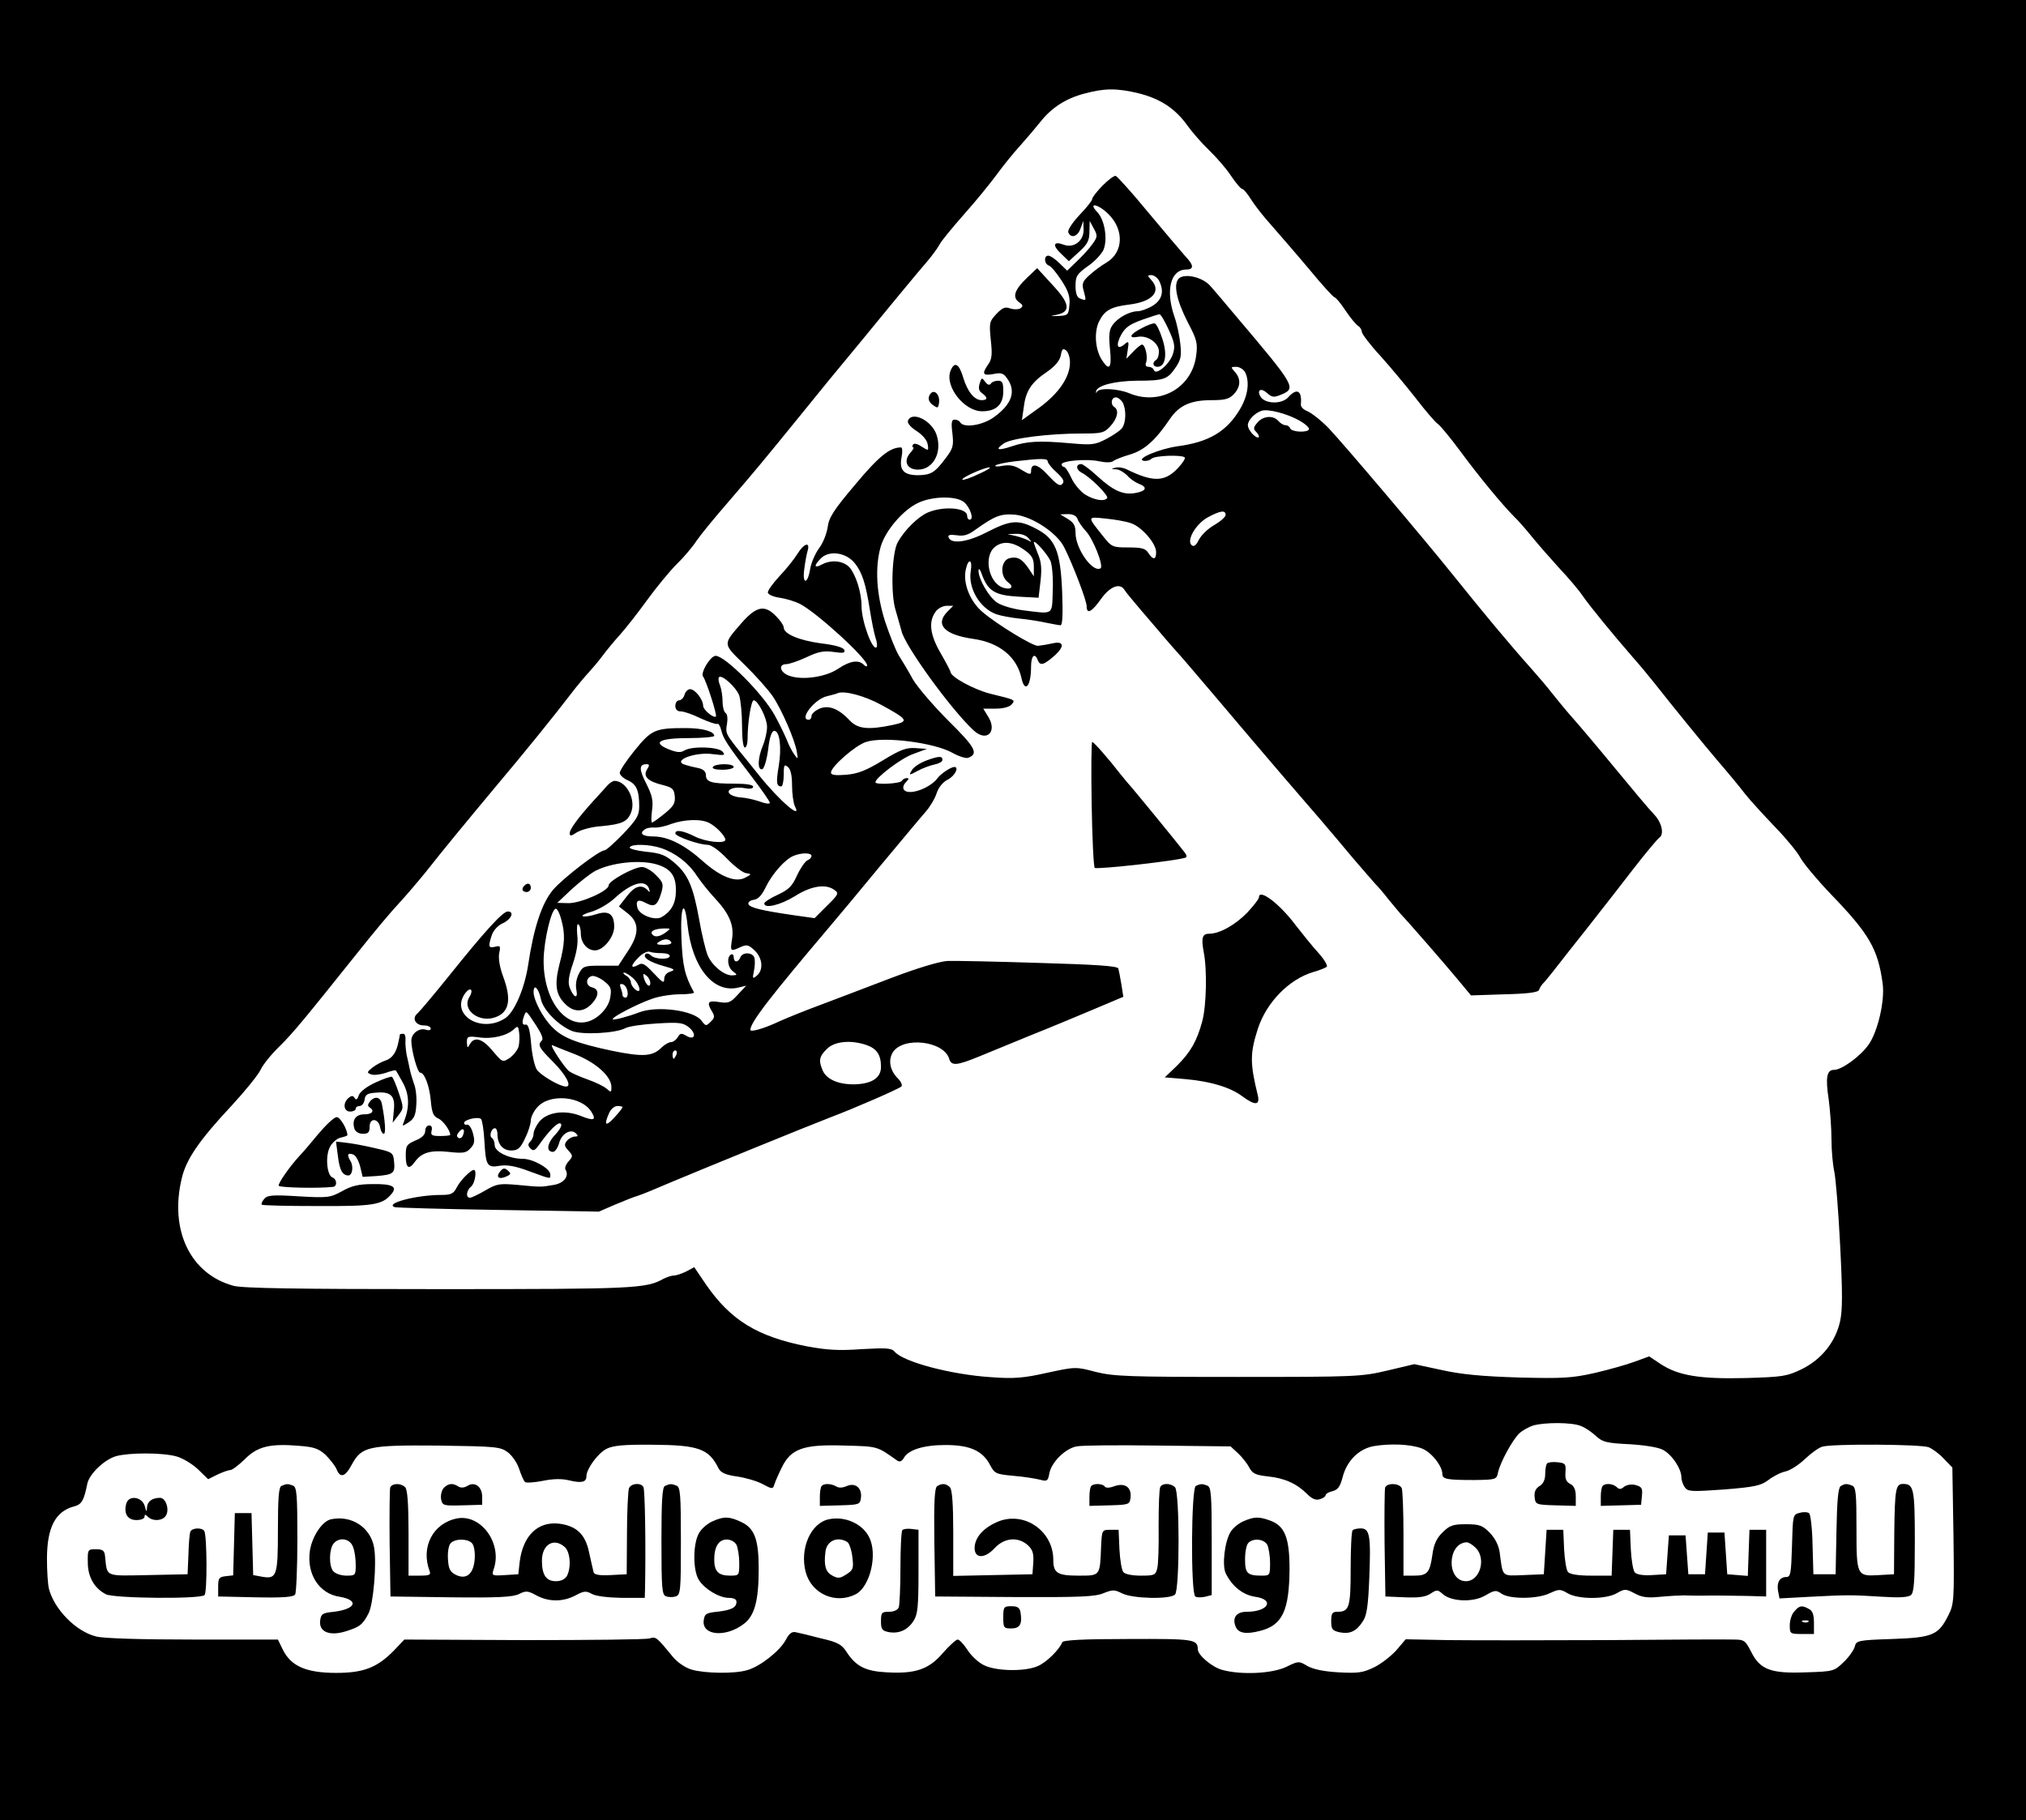 <?xml version="1.0" standalone="no"?>
<!DOCTYPE svg PUBLIC "-//W3C//DTD SVG 20010904//EN"
 "http://www.w3.org/TR/2001/REC-SVG-20010904/DTD/svg10.dtd">
<svg version="1.0" xmlns="http://www.w3.org/2000/svg"
 width="729pt" height="655pt" viewBox="0 0 729 655"
 preserveAspectRatio="xMidYMid meet">

<g transform="translate(0,655) scale(0.1,-0.1)"
fill="#000000" stroke="none">
<path d="M0 3275 l0 -3275 3645 0 3645 0 0 3275 0 3275 -3645 0 -3645 0 0
-3275z m4098 2939 c78 -20 130 -54 174 -115 17 -24 52 -64 78 -89 26 -25 62
-66 79 -92 18 -27 36 -48 41 -48 4 0 19 -17 31 -37 13 -21 46 -63 74 -94 27
-31 88 -101 135 -157 46 -56 88 -102 92 -102 4 0 22 -21 39 -47 18 -27 39 -52
46 -56 7 -4 13 -14 13 -21 0 -7 30 -47 68 -88 37 -41 94 -110 127 -152 33 -43
68 -84 78 -91 10 -7 46 -51 81 -98 66 -90 152 -194 195 -237 15 -14 44 -48 66
-75 22 -27 65 -76 96 -110 31 -33 70 -78 85 -101 30 -42 101 -129 179 -219 24
-27 59 -69 77 -92 71 -90 176 -219 233 -286 33 -38 76 -90 95 -115 19 -24 68
-77 107 -118 40 -41 81 -91 92 -112 11 -20 61 -80 111 -132 136 -141 167 -195
184 -318 9 -61 -17 -175 -51 -222 -30 -42 -96 -90 -124 -90 -26 0 -31 -28 -19
-106 5 -38 10 -103 10 -144 0 -41 5 -93 10 -115 5 -22 15 -141 21 -263 9 -173
9 -236 0 -277 -17 -75 -67 -137 -138 -172 -54 -26 -68 -28 -202 -32 -166 -4
-242 9 -305 50 l-42 28 -52 -19 c-29 -11 -94 -29 -145 -41 -81 -18 -113 -20
-272 -16 -131 4 -207 11 -278 27 l-98 21 -97 -23 c-93 -22 -113 -23 -537 -23
-396 0 -447 2 -512 18 -72 19 -73 19 -175 -3 -84 -19 -120 -22 -200 -16 -145
9 -318 55 -349 92 -11 13 -30 14 -119 9 -82 -6 -126 -3 -196 10 -179 35 -275
94 -364 223 l-42 62 -28 -15 c-16 -8 -36 -15 -45 -15 -9 0 -26 -6 -38 -12 -63
-35 -103 -37 -807 -37 -514 0 -707 3 -740 12 -155 42 -231 200 -186 387 16 69
64 138 180 262 48 52 95 110 104 129 9 19 39 56 67 83 49 48 90 98 289 347 54
68 118 144 142 169 23 25 66 75 96 112 63 80 142 176 258 315 98 116 207 251
265 327 22 29 51 63 64 77 12 13 35 40 49 59 14 19 42 53 62 75 20 22 64 78
98 125 34 47 82 105 107 130 25 24 57 62 72 85 15 22 66 84 113 138 94 109
126 148 249 299 101 125 125 154 236 288 47 58 112 136 143 174 31 38 71 85
88 105 17 20 37 47 44 60 6 13 47 62 89 110 42 47 94 111 116 141 22 30 60 78
85 105 25 28 58 67 74 87 39 50 92 84 157 101 74 20 118 20 197 1z m1589
-4795 c15 -5 40 -22 55 -36 24 -22 37 -26 120 -30 52 -3 105 -11 121 -20 32
-16 67 -68 67 -99 0 -11 6 -28 13 -37 11 -15 25 -15 140 -7 112 9 133 14 160
34 18 14 46 28 62 31 17 4 48 24 70 45 22 21 50 41 62 44 34 11 355 9 383 -2
14 -6 39 -24 55 -42 l30 -31 4 -244 c3 -233 2 -247 -18 -287 -36 -72 -56 -81
-203 -86 -123 -4 -129 -6 -134 -27 -3 -12 -21 -38 -40 -56 -34 -33 -37 -34
-136 -37 -127 -5 -165 10 -197 74 -21 41 -25 44 -64 44 -23 1 -229 0 -457 -2
-228 -1 -484 -1 -569 0 l-153 3 -34 -40 c-19 -21 -55 -49 -80 -61 -39 -19 -57
-22 -127 -18 -54 3 -92 11 -113 23 -30 18 -32 18 -75 -3 -51 -25 -164 -30
-232 -11 -36 10 -87 53 -87 74 -1 36 -13 38 -251 37 -162 0 -235 -4 -237 -12
-9 -25 -58 -74 -89 -86 -46 -20 -150 -18 -193 4 -19 9 -46 34 -59 55 -13 20
-29 37 -35 37 -6 0 -30 -22 -53 -48 -50 -59 -99 -76 -202 -70 -77 4 -111 21
-146 75 -16 25 -32 34 -90 47 -38 10 -79 20 -90 22 -15 4 -25 -3 -38 -28 -22
-40 -92 -95 -138 -108 -46 -14 -154 -12 -201 2 -23 7 -51 26 -68 47 -58 71
-60 72 -83 65 -12 -4 -216 -6 -452 -6 l-430 2 -38 -40 c-60 -61 -109 -80 -207
-80 -106 0 -161 23 -191 81 l-19 39 -306 0 c-187 0 -322 4 -348 11 -73 18
-151 98 -170 172 -4 16 -7 64 -7 107 0 113 30 171 97 189 28 7 36 21 48 81 7
36 62 88 104 100 48 13 167 13 217 -1 22 -6 57 -27 77 -46 l37 -36 34 17 c19
9 40 16 46 16 7 0 30 18 52 39 45 46 91 57 196 48 53 -4 70 -10 95 -33 16 -16
34 -39 39 -51 13 -33 31 -28 54 15 36 67 59 72 312 70 207 -3 223 -4 250 -24
15 -11 34 -38 41 -60 7 -21 16 -42 21 -47 4 -4 33 -2 64 4 38 8 69 8 94 2 45
-11 63 -7 63 14 0 27 41 83 72 99 23 12 61 16 164 15 167 -1 204 -14 239 -84
8 -16 24 -24 65 -30 30 -4 72 -16 93 -27 35 -19 38 -19 43 -3 3 10 15 38 27
62 33 68 78 84 226 79 120 -3 116 -2 188 -53 10 -7 17 -5 25 8 16 30 72 47
150 47 87 0 133 -20 160 -71 17 -32 21 -34 86 -40 37 -3 79 -10 95 -14 25 -7
28 -4 33 24 8 40 58 89 98 96 17 4 149 5 293 3 l261 -3 27 -25 c15 -14 33 -37
40 -51 12 -22 23 -27 67 -32 60 -6 104 -26 141 -63 18 -18 32 -24 46 -19 12 3
21 10 21 15 0 4 11 11 25 14 19 5 27 16 36 50 15 59 58 102 112 112 60 10 132
7 172 -8 34 -12 75 -63 75 -93 0 -18 18 -21 115 -21 77 1 80 2 85 26 7 36 54
122 78 143 11 10 33 22 48 27 41 12 138 12 171 -1z"/>
<path d="M3967 5882 c-20 -21 -37 -42 -37 -48 0 -6 -21 -32 -46 -58 -26 -28
-43 -54 -40 -62 9 -23 34 -16 44 14 l10 27 1 -31 c1 -41 -36 -69 -73 -54 -36
13 -40 -3 -8 -33 l28 -27 37 34 c30 27 37 41 37 72 l1 39 15 -28 c14 -25 13
-30 -5 -55 -10 -15 -35 -42 -55 -61 l-36 -35 -28 27 c-15 15 -33 27 -40 27
-17 0 -15 -30 3 -36 8 -3 28 -28 45 -54 24 -37 31 -58 28 -87 -3 -36 -5 -38
-38 -40 -34 -1 -34 -1 -5 5 49 11 44 41 -19 108 l-54 59 -36 -34 c-46 -44 -54
-70 -30 -88 16 -11 16 -15 5 -23 -8 -4 -24 -4 -36 0 -18 7 -28 3 -50 -20 -25
-27 -26 -31 -20 -93 6 -52 4 -70 -9 -88 -24 -34 -20 -42 18 -35 29 6 37 3 50
-16 33 -46 17 -92 -46 -138 -42 -31 -110 -41 -123 -20 -3 6 -12 10 -20 10 -11
0 -13 -11 -8 -50 5 -44 2 -54 -23 -87 -40 -54 -54 -62 -100 -63 -52 0 -69 18
-60 65 4 19 3 35 -2 35 -40 0 -79 -31 -165 -134 -78 -92 -95 -119 -99 -154 -4
-24 -17 -57 -31 -75 -13 -18 -28 -51 -32 -75 -9 -56 -29 -56 -21 1 3 23 8 52
12 65 10 34 -13 27 -36 -10 -11 -18 -40 -55 -65 -81 -25 -27 -44 -54 -42 -60
2 -7 21 -15 43 -18 21 -3 55 -13 74 -23 62 -33 240 -196 240 -220 0 -6 -5 -5
-12 2 -19 19 -50 14 -93 -15 -45 -30 -131 -42 -177 -24 -32 12 -38 41 -9 41
10 0 43 11 73 25 42 20 62 24 97 19 35 -5 43 -4 39 7 -3 9 -33 18 -85 24 -79
11 -133 34 -133 57 0 7 -12 25 -27 40 -41 43 -71 37 -124 -23 -69 -80 -70 -73
11 -152 40 -39 84 -89 100 -112 32 -47 80 -157 87 -200 5 -28 4 -29 -9 -10 -8
11 -21 36 -28 55 -8 19 -27 58 -43 87 -42 76 -178 213 -212 213 -19 0 -56 -62
-45 -75 11 -14 51 -138 46 -143 -8 -8 -46 24 -46 38 0 23 -29 60 -47 60 -8 0
-17 -9 -20 -20 -3 -11 -12 -20 -19 -20 -8 0 -14 -9 -14 -20 0 -13 7 -20 20
-20 11 0 43 -11 71 -25 29 -13 55 -22 60 -20 4 3 10 -7 14 -22 7 -31 23 -55
113 -172 34 -45 62 -85 62 -90 0 -5 -17 -3 -37 5 -21 7 -49 13 -63 14 -14 0
-32 5 -40 10 -24 16 8 31 48 24 20 -4 32 -2 32 5 0 7 -25 11 -69 11 -82 0
-101 6 -101 31 0 12 -9 21 -27 25 -16 3 -36 8 -45 11 -55 14 32 49 99 39 40
-5 44 -4 33 9 -15 18 -111 21 -138 4 -13 -8 -27 -7 -57 5 -60 25 -32 40 75 40
50 0 90 4 90 8 0 16 -42 28 -103 28 -110 0 -123 -6 -183 -80 -30 -37 -54 -73
-54 -81 0 -8 13 -20 29 -27 31 -14 41 -36 41 -94 0 -32 -8 -46 -57 -98 -32
-33 -62 -60 -68 -60 -19 0 -149 -100 -185 -142 -41 -49 -70 -138 -90 -273 -13
-83 -49 -167 -82 -189 -87 -57 -200 13 -144 90 19 25 31 12 15 -14 -29 -46 36
-95 95 -72 49 18 57 65 26 147 -12 33 -17 63 -14 82 6 27 4 29 -15 24 -24 -6
-25 1 -11 43 6 17 23 35 40 42 30 14 42 42 17 42 -18 0 -84 -73 -206 -225 -57
-71 -111 -135 -119 -142 -21 -17 -7 -43 23 -43 14 0 25 -5 25 -11 0 -6 -7 -8
-16 -5 -24 9 -54 -12 -54 -39 0 -34 22 -115 32 -115 15 0 33 -46 38 -100 4
-44 9 -57 27 -65 17 -7 43 -43 43 -59 0 -2 -16 -4 -36 -4 -30 0 -35 3 -31 19
3 12 0 19 -9 19 -8 0 -14 -9 -14 -20 0 -13 -12 -25 -35 -34 -32 -14 -35 -19
-35 -55 0 -44 11 -52 32 -23 24 34 56 44 121 37 54 -6 65 -4 80 13 15 16 16
26 9 53 -5 19 -14 33 -21 32 -6 -2 -11 1 -11 6 0 12 51 24 61 14 4 -4 10 -40
12 -79 5 -90 10 -97 56 -89 26 4 56 -1 106 -20 82 -30 75 -28 75 -11 0 21 -62
56 -99 56 -48 0 -101 25 -101 49 0 11 -4 22 -10 26 -11 7 -2 35 11 35 5 0 9
-9 9 -21 0 -36 19 -59 49 -59 24 0 33 7 50 43 12 24 21 53 21 65 0 11 10 33
23 47 43 51 160 41 195 -16 19 -30 9 -34 -40 -14 -57 22 -120 13 -148 -22 -11
-14 -20 -33 -20 -42 0 -10 -5 -22 -12 -29 -9 -9 -9 -15 1 -25 10 -10 16 -7 29
11 39 55 69 85 79 79 7 -4 0 -19 -18 -39 -31 -32 -35 -63 -9 -63 7 0 17 14 22
32 9 34 42 53 61 34 8 -8 7 -11 -5 -11 -8 0 -21 -7 -28 -15 -10 -13 -10 -19 5
-35 17 -19 17 -21 1 -39 -10 -11 -15 -25 -11 -30 14 -24 -6 -49 -43 -55 -47
-8 -44 -8 -129 0 -66 6 -76 4 -117 -20 -24 -14 -49 -26 -55 -26 -16 0 -13 26
4 40 14 11 22 60 10 60 -11 0 -48 -37 -61 -62 -12 -24 -21 -28 -57 -28 -89 0
-206 -31 -166 -44 8 -2 176 -7 374 -10 l360 -6 60 26 c33 14 69 28 80 31 11 3
67 26 125 51 105 44 484 199 570 232 85 32 245 102 253 110 5 4 0 17 -12 29
-29 29 -36 66 -18 95 38 57 182 40 202 -23 8 -28 27 -26 110 8 39 16 122 50
185 76 63 25 164 67 223 92 l109 46 -7 45 c-4 24 -9 50 -11 57 -4 9 -81 14
-287 20 -155 5 -302 8 -327 7 -27 -1 -108 -25 -205 -62 -88 -34 -203 -77 -255
-97 -52 -19 -118 -46 -145 -58 -57 -27 -105 -40 -105 -31 0 27 74 122 285 371
24 28 104 124 179 215 76 91 150 180 166 198 16 18 34 48 40 67 7 22 23 41 41
50 25 13 41 45 23 45 -13 0 -50 -25 -62 -42 -18 -24 -65 -48 -97 -48 -27 0
-33 18 -13 38 9 9 9 12 1 12 -7 0 -15 -4 -18 -10 -6 -10 -95 -15 -95 -5 0 16
92 86 134 101 l51 19 -41 3 c-33 2 -53 -5 -117 -44 -61 -37 -89 -48 -132 -52
-40 -3 -55 -1 -55 8 0 21 88 98 126 110 63 21 245 -2 311 -39 23 -13 49 -21
57 -18 38 15 26 37 -72 134 -54 54 -111 121 -127 148 -15 28 -38 66 -50 85
-12 19 -34 75 -50 123 -32 100 -37 196 -16 270 17 58 81 133 136 158 52 24
136 25 164 2 22 -19 37 -63 20 -63 -5 0 -9 6 -9 14 0 29 -84 36 -141 12 -35
-15 -83 -62 -108 -106 -22 -37 -27 -189 -8 -247 8 -27 17 -60 21 -74 12 -53
178 -282 259 -357 48 -45 88 -4 51 52 l-16 26 45 0 c27 0 49 6 57 15 14 17 16
16 -78 39 -58 15 -141 60 -142 78 0 4 -16 34 -35 67 -38 65 -45 113 -19 149 8
12 26 22 40 22 l24 0 -20 -20 c-47 -47 -13 -84 92 -99 93 -13 156 -64 173
-139 12 -58 35 -33 35 39 0 39 13 52 24 24 8 -21 20 -19 55 11 42 35 42 59 -1
49 -18 -4 -42 -8 -53 -9 -18 -2 -149 78 -200 122 -46 39 -72 107 -59 156 9 39
24 32 17 -9 -10 -61 32 -133 91 -155 17 -6 55 -13 85 -16 31 -3 74 -10 96 -15
22 -4 45 -9 51 -9 7 0 9 38 6 118 -6 149 -24 194 -95 230 -63 33 -90 31 -176
-13 -71 -37 -130 -44 -138 -18 -3 8 6 10 29 7 25 -4 41 0 68 20 70 50 91 58
142 54 61 -6 151 -65 177 -117 31 -61 81 -192 81 -212 0 -31 18 -22 52 26 33
46 69 59 85 31 4 -7 31 -39 58 -71 28 -32 67 -79 88 -103 21 -25 44 -50 50
-57 7 -7 68 -79 137 -160 69 -82 174 -205 233 -274 122 -141 166 -192 257
-301 35 -41 71 -82 79 -91 9 -9 30 -33 46 -54 17 -20 37 -45 45 -54 27 -28
154 -174 204 -234 l49 -59 120 4 c86 2 122 7 125 16 2 7 9 18 16 25 7 6 50 61
96 120 47 59 99 125 115 146 17 21 67 86 112 144 45 58 87 108 93 112 19 12
10 54 -17 83 -16 16 -77 89 -138 163 -60 73 -130 156 -155 184 -25 28 -58 69
-75 90 -16 21 -50 61 -75 89 -77 86 -171 199 -285 341 -105 131 -396 474 -444
524 -27 28 -62 55 -76 61 -16 6 -26 17 -24 27 4 48 -15 58 -46 23 -23 -25 -82
-24 -99 2 -15 25 1 34 24 13 17 -15 24 -16 50 -5 55 23 52 29 -164 284 -37 44
-78 93 -91 107 -27 31 -89 46 -112 28 -22 -19 -11 -77 31 -159 33 -63 36 -75
30 -120 -15 -116 -131 -181 -241 -135 -41 17 -109 20 -116 5 -3 -6 -4 -5 -3 2
4 21 66 37 146 38 98 0 111 5 139 46 20 29 23 42 18 87 -3 28 -12 72 -21 97
-33 95 -14 170 42 170 29 0 28 16 -3 48 -13 15 -73 85 -132 156 -59 72 -113
131 -118 133 -6 2 -27 -14 -48 -35z m22 -103 c57 -57 53 -138 -8 -174 -19 -11
-47 -32 -62 -46 -25 -23 -27 -31 -19 -58 9 -34 9 -34 -14 -25 -11 4 -16 19
-16 45 0 35 5 43 44 71 25 17 50 44 57 60 15 38 4 107 -23 135 -35 37 4 29 41
-8z m181 -238 c20 -38 12 -70 -22 -91 -18 -11 -43 -20 -54 -20 -30 0 -73 -24
-91 -50 -12 -17 -14 -36 -9 -86 7 -68 -2 -81 -28 -41 -25 37 -30 100 -12 139
20 41 43 54 109 62 83 10 117 47 80 88 -15 16 -15 18 0 18 9 0 21 -9 27 -19z
m35 -177 c22 -48 24 -61 15 -89 -12 -36 -61 -77 -68 -57 -2 7 -11 12 -19 12
-10 0 -13 6 -9 16 7 19 -3 64 -15 64 -4 0 -19 -12 -32 -26 l-24 -25 5 33 c5
30 3 32 -12 19 -26 -22 -32 -4 -12 34 15 27 31 38 75 54 31 11 59 20 63 20 4
1 19 -24 33 -55z m-355 -118 c0 -53 -40 -111 -109 -162 l-64 -46 7 48 c7 58
28 89 85 127 28 20 44 39 48 58 4 23 8 27 19 18 8 -6 14 -26 14 -43z m630 -35
c17 -34 11 -84 -18 -133 -48 -81 -112 -119 -225 -134 -64 -9 -151 -45 -123
-52 10 -2 23 1 29 7 12 12 109 15 120 5 3 -4 -8 -21 -26 -40 -47 -49 -89 -49
-183 -3 -12 6 -30 9 -40 6 -17 -4 -17 -5 2 -6 11 0 29 -11 40 -22 10 -12 29
-25 42 -30 32 -12 27 -26 -12 -33 -44 -8 -79 7 -138 61 -26 24 -52 43 -57 43
-21 0 -20 -20 1 -31 32 -16 97 -82 92 -91 -9 -14 -46 -8 -79 12 -17 11 -40 38
-50 60 -10 22 -22 40 -27 40 -4 0 -8 4 -8 9 0 13 92 21 135 11 24 -5 44 -5 51
1 6 5 34 16 62 24 51 16 90 51 142 128 33 48 74 67 149 67 49 0 64 4 81 22 24
26 26 55 3 80 -15 17 -15 18 5 18 12 0 26 -9 32 -19z m-440 -110 c13 -26 12
-72 -3 -92 -7 -9 -32 -26 -57 -39 -40 -21 -52 -22 -130 -15 -112 10 -156 7
-209 -11 -51 -17 -63 -13 -28 11 28 18 160 35 280 35 71 0 80 2 102 26 26 28
32 58 15 69 -15 9 -12 35 5 35 8 0 19 -9 25 -19z m635 -64 c21 -12 37 -26 35
-32 -6 -13 -63 -10 -68 4 -2 6 -9 11 -17 11 -7 0 -18 7 -25 15 -18 21 -54 19
-75 -5 -14 -16 -16 -23 -7 -32 20 -20 13 -32 -8 -13 -11 10 -20 26 -20 35 0
18 25 44 50 52 23 7 90 -10 135 -35z m-905 -148 c0 -5 14 -23 32 -39 25 -23
29 -33 20 -42 -9 -9 -20 -1 -51 32 -37 41 -61 46 -61 14 0 -13 -6 -12 -34 5
-25 16 -42 19 -67 15 -19 -4 -31 -3 -27 1 4 4 36 11 70 15 96 11 118 11 118
-1z m-249 -45 c-29 -14 -56 -23 -58 -20 -6 6 78 44 97 44 8 0 -9 -11 -39 -24z
m889 -147 c0 -7 -18 -23 -40 -36 -22 -12 -47 -36 -56 -53 -11 -22 -19 -27 -27
-19 -18 18 17 77 60 100 45 24 63 26 63 8z m-533 -14 c3 -10 17 -30 30 -44 27
-29 65 -126 53 -134 -28 -17 -90 70 -90 127 0 26 -6 37 -27 50 l-28 17 28 1
c17 0 30 -6 34 -17z m190 -15 c39 -11 93 -73 93 -105 0 -28 -11 -29 -28 -3
-10 16 -23 20 -71 20 -58 0 -61 1 -94 43 -55 69 -56 68 10 61 32 -3 73 -10 90
-16z m-366 -55 c12 -14 12 -16 0 -8 -8 4 -28 12 -45 16 l-31 7 31 1 c19 1 37
-6 45 -16z m-11 -45 c23 -17 30 -29 30 -57 l0 -35 -16 24 c-25 38 -42 48 -69
42 -34 -6 -39 -65 -7 -88 22 -16 10 -28 -18 -19 -53 17 -72 113 -30 147 29 23
66 19 110 -14z m90 -37 c6 -15 10 -63 8 -107 -3 -90 5 -84 -108 -70 -37 5 -77
17 -93 28 -30 21 -67 86 -66 115 0 10 6 4 12 -14 22 -60 47 -75 130 -80 l74
-4 7 60 c5 44 3 69 -9 97 -8 20 -15 39 -15 42 0 13 49 -42 60 -67z m-704 -8
c26 -33 39 -72 54 -168 6 -38 15 -83 20 -99 6 -16 7 -32 4 -35 -14 -15 -54 93
-54 148 0 48 -20 112 -43 139 -22 24 -65 29 -99 11 -28 -15 -31 -6 -6 20 29
32 92 24 124 -16z m-416 -476 c5 -17 10 -65 10 -108 0 -46 4 -79 10 -79 6 0
10 15 10 33 0 58 13 137 22 137 15 0 48 -64 48 -96 0 -17 -7 -48 -15 -67 -19
-45 -20 -90 -2 -85 7 3 16 34 21 71 5 45 13 67 22 67 20 0 27 -61 16 -127 -10
-59 -8 -73 9 -73 5 0 9 19 9 41 0 36 2 40 15 29 10 -8 15 -31 15 -67 0 -30 5
-63 10 -74 28 -52 -54 18 -128 110 -29 36 -65 81 -80 99 -40 51 -42 55 -36 88
3 18 1 35 -5 38 -6 4 -11 22 -11 41 0 19 -4 45 -9 58 -6 14 -7 27 -4 30 10 11
62 -36 73 -66z m510 -33 c99 -54 102 -60 41 -73 -86 -18 -124 -14 -152 15 -40
43 -76 58 -110 44 -16 -7 -29 -19 -29 -26 0 -8 -4 -14 -10 -14 -37 0 22 76 67
85 15 4 33 8 38 11 25 9 96 -10 155 -42z m-842 -233 c-15 -25 3 -43 57 -56 35
-9 40 -14 43 -40 2 -26 -4 -36 -37 -63 -22 -18 -42 -32 -45 -32 -3 0 -3 19 0
43 5 35 1 54 -20 96 -27 52 -27 71 0 71 11 0 12 -4 2 -19z m225 -193 c25 -13
57 -47 57 -60 0 -15 -71 -8 -110 12 -42 21 -70 26 -70 11 0 -11 85 -41 116
-41 13 0 40 -19 69 -49 27 -28 57 -51 69 -53 21 -3 21 -4 -2 -16 -34 -19 -89
2 -153 59 -66 59 -125 89 -179 89 -40 0 -52 12 -27 27 6 4 21 6 32 5 11 -1 38
4 60 13 49 17 109 19 138 3z m-174 -90 c51 -17 98 -53 128 -99 15 -22 44 -59
66 -82 52 -56 69 -97 61 -147 -7 -44 -6 -45 31 -28 22 10 29 8 50 -12 29 -27
33 -71 8 -91 -15 -13 -16 -11 -10 18 4 18 4 40 1 48 -8 19 -43 19 -50 0 -8
-20 -24 -19 -24 1 0 8 -4 12 -10 9 -16 -10 -12 -47 8 -61 16 -12 16 -13 -4
-14 -29 0 -72 35 -88 73 -7 18 -21 75 -30 127 -22 122 -41 164 -89 205 -32 28
-50 35 -103 40 -35 4 -61 11 -58 16 8 13 71 11 113 -3z m541 -28 c0 -6 -7 -13
-15 -16 -8 -4 -25 -28 -37 -54 -18 -40 -31 -52 -70 -70 -26 -12 -48 -26 -48
-31 0 -20 58 -6 110 26 58 37 112 46 143 22 16 -11 14 -16 -27 -56 l-45 -45
-78 11 c-116 17 -156 27 -160 40 -2 6 6 13 19 15 16 2 29 16 43 45 23 48 70
101 100 113 28 12 65 12 65 0z m-559 -30 c52 -15 72 -41 71 -96 0 -45 -17 -75
-53 -95 -24 -12 -77 8 -85 33 -8 28 2 34 31 18 30 -16 41 -8 55 39 8 30 6 36
-20 62 -15 16 -38 29 -50 29 -29 0 -120 -50 -120 -66 0 -20 -99 -64 -144 -64
l-41 1 53 50 c30 27 67 56 84 65 58 30 158 41 219 24z m-26 -87 c5 -15 4 -16
-6 -5 -22 21 -46 13 -74 -24 l-28 -36 32 -25 c42 -33 42 -75 -2 -139 l-32 -49
-64 0 c-59 0 -64 -2 -78 -29 -9 -17 -13 -40 -9 -58 7 -35 -10 -29 -24 8 -7 18
-4 41 11 85 14 41 20 76 16 105 -2 24 -1 41 4 38 5 -3 9 -18 9 -34 0 -33 23
-60 51 -60 30 0 69 48 69 85 0 46 -20 60 -65 45 -19 -6 -41 -10 -48 -7 -6 2 8
10 31 16 24 7 63 29 85 50 59 54 109 68 122 34z m-316 -110 c15 -53 14 -88 -6
-163 -19 -76 -13 -111 24 -146 31 -29 67 -26 96 8 23 27 22 49 -3 55 -24 6
-23 36 1 41 8 1 28 -7 43 -19 24 -19 27 -27 22 -57 -3 -22 -17 -45 -37 -63
-93 -83 -204 25 -203 196 1 71 28 185 44 185 5 0 14 -17 19 -37z m455 -23 c17
-152 93 -245 182 -224 l29 7 -30 -32 c-26 -29 -34 -32 -67 -27 -41 7 -46 -1
-26 -34 10 -16 10 -23 -5 -37 -16 -16 -18 -16 -32 3 -26 38 -160 56 -225 31
-39 -15 -92 -29 -95 -25 -7 6 89 56 142 74 25 9 70 16 100 16 29 0 52 3 50 7
-33 60 -41 95 -45 194 -5 117 11 149 22 47z m-78 -25 c-23 -17 -42 -19 -50 -6
-7 11 11 19 44 20 24 0 24 0 6 -14z m19 -35 c4 -6 -7 -10 -27 -10 -25 0 -29 3
-18 10 19 13 37 13 45 0z m-34 -40 c16 0 29 -4 29 -10 0 -14 -53 -13 -68 2 -6
6 -15 9 -19 5 -12 -12 14 -29 64 -43 40 -11 44 -14 26 -20 -14 -4 -23 -14 -23
-27 0 -17 -6 -13 -38 21 -31 33 -41 39 -55 30 -29 -16 -29 -3 0 26 14 15 33
24 41 21 7 -3 27 -5 43 -5z m-103 -90 c26 -24 32 -61 7 -40 -8 7 -15 18 -15
26 0 7 -8 18 -17 23 -10 6 -13 11 -7 11 5 0 20 -9 32 -20z m62 -17 c0 -20 -16
-8 -23 17 -4 17 -3 19 9 9 8 -6 14 -18 14 -26z m-82 -31 c2 -12 -1 -22 -7 -22
-6 0 -11 4 -11 9 0 5 -3 17 -7 27 -4 12 -2 15 8 12 8 -2 15 -14 17 -26z m-312
-26 c7 -39 63 -96 112 -116 38 -15 158 -8 192 10 12 7 63 14 113 17 81 5 95 3
116 -14 29 -24 21 -49 -10 -30 -17 10 -22 9 -30 -5 -6 -10 -17 -18 -24 -18 -8
0 -24 -9 -35 -20 -32 -32 -67 -34 -179 -11 -127 27 -177 47 -213 84 -34 33
-68 98 -68 127 0 32 18 14 26 -24z m-17 -96 c19 -29 27 -48 21 -54 -16 -16
-12 -25 39 -76 47 -47 70 -90 48 -90 -23 0 -93 41 -106 62 -8 13 -17 55 -20
93 -4 48 -10 69 -19 68 -13 -3 -15 7 -6 32 8 19 6 21 43 -35z m-63 -76 c-4
-13 -18 -31 -32 -41 -26 -17 -26 -16 -61 25 -37 45 -66 53 -82 25 -9 -16 -10
-15 -11 6 0 22 3 23 44 18 47 -7 101 6 126 30 13 12 15 11 18 -13 2 -14 1 -37
-2 -50z m1253 5 c36 -13 51 -35 51 -78 0 -40 -33 -61 -94 -63 -58 -1 -100 17
-115 48 -16 37 -14 52 14 79 27 28 87 34 144 14z m-1052 -32 c77 -30 133 -80
133 -119 0 -19 -1 -20 -17 -6 -10 9 -41 24 -70 34 -28 10 -57 23 -65 29 -17
13 -73 98 -61 94 4 -2 41 -17 80 -32z m367 -2 c-4 -8 -8 -15 -10 -15 -2 0 -4
7 -4 15 0 8 4 15 10 15 5 0 7 -7 4 -15z m-194 -189 c0 -3 -13 -20 -30 -38 -31
-34 -38 -27 -18 17 6 14 19 25 30 25 10 0 18 -2 18 -4z m-574 -101 c-3 -9 -11
-13 -16 -10 -8 5 -7 11 1 21 14 18 24 11 15 -11z"/>
<path d="M4108 5369 c-43 -22 -50 -38 -13 -31 34 6 75 -22 75 -53 0 -13 -4
-27 -10 -30 -15 -9 -12 -25 5 -25 29 0 36 46 17 102 -9 28 -21 53 -27 54 -5 2
-27 -6 -47 -17z"/>
<path d="M3420 5215 c-21 -55 49 -145 114 -145 50 0 76 24 76 71 0 32 -3 39
-19 39 -11 0 -23 -5 -26 -11 -5 -6 -12 -4 -20 7 -12 16 -13 16 -20 -6 -5 -17
-3 -27 9 -35 21 -16 20 -25 -2 -25 -26 0 -51 31 -66 81 -15 51 -32 60 -46 24z"/>
<path d="M3343 5124 c-4 -11 1 -22 13 -31 17 -12 19 -12 22 2 8 38 -22 62 -35
29z"/>
<path d="M3267 5036 c-3 -8 9 -23 31 -37 23 -15 38 -34 40 -48 4 -24 3 -24
-22 -8 -15 10 -27 13 -31 7 -3 -6 -3 -10 1 -10 4 0 -1 -9 -10 -19 -27 -30 -13
-61 27 -61 55 0 88 62 67 125 -17 52 -89 87 -103 51z"/>
<path d="M3928 3658 c2 -123 7 -226 11 -231 7 -7 319 28 329 38 3 2 1 10 -5
17 -20 27 -197 243 -203 248 -3 3 -16 19 -29 35 -41 53 -95 115 -101 115 -3 0
-4 -100 -2 -222z"/>
<path d="M3335 3814 c-22 -8 -46 -23 -53 -34 -13 -21 -12 -21 20 -4 18 10 46
20 61 23 15 3 28 10 28 16 1 15 -12 15 -56 -1z"/>
<path d="M2565 3790 c-4 -6 10 -10 34 -10 23 0 41 5 41 10 0 6 -15 10 -34 10
-19 0 -38 -4 -41 -10z"/>
<path d="M2185 3723 c-9 -10 -30 -34 -48 -53 -57 -63 -87 -104 -87 -118 0 -12
5 -11 26 3 15 9 54 20 88 22 74 7 94 16 107 50 18 47 -18 113 -60 113 -6 0
-18 -8 -26 -17z"/>
<path d="M1887 3363 c-12 -11 -8 -23 8 -23 8 0 15 7 15 15 0 16 -12 20 -23 8z"/>
<path d="M4530 3321 c0 -6 -19 -30 -42 -55 -43 -44 -99 -76 -137 -76 -25 0
-29 -15 -20 -65 13 -63 10 -195 -5 -250 -19 -71 -42 -111 -91 -160 l-44 -42
72 -6 c91 -8 163 -29 207 -62 46 -34 64 -33 56 3 -29 117 -28 152 0 240 31 95
112 178 199 204 22 6 44 15 49 19 4 4 -9 27 -31 51 -21 23 -58 69 -82 100 -57
76 -131 132 -131 99z"/>
<path d="M1439 2828 c0 -2 -2 -13 -5 -26 -7 -38 -22 -60 -46 -68 -13 -4 -34
-15 -47 -25 -21 -17 -22 -19 -6 -25 10 -4 33 -1 52 5 19 7 36 11 37 9 2 -1 13
-22 26 -45 23 -42 24 -87 4 -138 -8 -19 -7 -19 16 -4 20 13 26 26 28 64 2 26
-2 60 -8 74 -5 14 -12 37 -15 51 -3 14 -8 39 -12 55 -3 17 -5 40 -4 53 1 12
-2 22 -8 22 -6 0 -11 -1 -12 -2z"/>
<path d="M1352 2655 c-31 -14 -56 -33 -61 -46 -5 -16 -10 -19 -15 -10 -6 9
-11 9 -22 0 -21 -18 -18 -49 6 -49 11 0 20 5 20 10 0 6 6 10 14 10 8 0 16 10
18 23 2 18 10 23 41 25 54 5 70 -12 64 -65 l-4 -43 20 26 c20 26 20 27 2 81
-10 30 -21 56 -25 58 -3 2 -30 -7 -58 -20z"/>
<path d="M1331 2586 c-8 -10 -9 -16 -1 -21 19 -12 10 -25 -19 -25 -31 0 -45
-20 -36 -51 4 -12 16 -19 31 -19 19 0 24 5 24 26 0 33 33 30 38 -4 2 -12 8
-22 13 -22 8 0 5 47 -7 108 -5 25 -26 29 -43 8z"/>
<path d="M1145 2469 c-27 -33 -57 -68 -66 -77 -37 -40 -80 -102 -76 -109 4 -7
144 -10 195 -4 16 1 15 28 -2 34 -20 8 -26 77 -9 109 7 15 25 31 38 34 14 3
25 7 25 9 0 21 -26 65 -38 65 -10 0 -39 -28 -67 -61z"/>
<path d="M1216 2389 c6 -50 16 -68 37 -69 15 0 20 33 8 52 -14 23 -10 31 11
23 8 -3 19 -23 24 -43 l9 -37 50 3 c61 5 67 10 63 52 -3 32 -6 34 -63 47 -33
8 -79 17 -103 20 l-43 5 7 -53z"/>
<path d="M1800 2335 c-17 -20 -6 -31 21 -19 18 8 19 11 6 22 -11 10 -17 9 -27
-3z"/>
<path d="M1230 2263 c-43 -23 -50 -24 -156 -18 -94 6 -112 4 -123 -9 -8 -9
-12 -19 -9 -21 2 -3 92 -5 200 -5 203 -1 234 4 267 44 22 26 2 36 -67 35 -52
0 -77 -6 -112 -26z"/>
<path d="M5567 1284 c-4 -4 -7 -21 -7 -38 0 -21 -7 -36 -21 -44 -14 -9 -19
-21 -17 -40 3 -26 5 -27 76 -29 l72 -2 0 34 c0 24 -6 38 -20 45 -15 8 -19 19
-17 43 2 29 -1 32 -28 35 -17 2 -34 0 -38 -4z"/>
<path d="M1013 1203 c-10 -3 -13 -45 -13 -158 0 -170 -4 -179 -62 -168 l-27 5
-3 112 -3 111 -30 0 -30 0 -3 -112 -3 -112 -27 -3 c-24 -3 -27 -7 -27 -38 l0
-35 134 -3 c101 -2 136 1 143 10 4 7 8 97 8 199 0 161 -2 188 -16 193 -18 7
-23 7 -41 -1z"/>
<path d="M1404 1197 c-2 -7 -3 -98 -2 -202 l3 -190 218 -3 c171 -2 223 1 245
12 24 12 31 12 62 -5 44 -24 96 -24 141 0 30 16 38 17 59 5 15 -8 57 -13 108
-14 l82 0 1 33 c3 153 0 358 -6 366 -10 17 -45 13 -52 -5 -3 -10 -7 -83 -7
-163 l-1 -146 -58 -3 c-40 -2 -58 1 -61 10 -2 7 -9 39 -16 70 -13 66 -45 97
-108 105 -77 9 -130 -43 -142 -137 l-5 -45 -48 -3 c-47 -3 -48 -2 -41 20 33
92 -44 200 -131 184 -87 -17 -132 -103 -99 -190 5 -13 -1 -16 -35 -16 l-41 0
0 153 c0 106 -4 157 -12 165 -16 16 -47 15 -54 -1z m295 -201 c7 -8 11 -33 9
-57 -4 -53 -30 -75 -68 -56 -20 10 -26 21 -28 55 -2 24 2 50 9 58 15 18 63 18
78 0z m333 -13 c20 -18 24 -73 8 -104 -7 -12 -21 -19 -40 -19 -35 0 -50 23
-50 74 0 58 43 84 82 49z"/>
<path d="M1597 1196 c-8 -9 -12 -26 -10 -40 5 -24 8 -25 77 -23 l71 2 0 29 c0
36 -27 56 -53 39 -12 -7 -24 -8 -33 -2 -20 13 -36 11 -52 -5z"/>
<path d="M2393 1203 c-10 -3 -13 -53 -13 -198 0 -170 2 -194 16 -199 9 -4 25
-4 35 -1 18 6 19 20 19 200 0 167 -2 194 -16 199 -18 7 -23 7 -41 -1z"/>
<path d="M2957 1203 c-4 -3 -7 -21 -7 -39 l0 -33 73 2 c69 2 72 3 75 28 4 35
-21 55 -52 41 -14 -6 -28 -7 -37 -1 -17 10 -43 12 -52 2z"/>
<path d="M3372 1202 c-9 -7 -12 -54 -10 -203 l3 -194 285 -2 c236 -1 291 1
321 14 33 13 39 13 67 -1 38 -19 172 -22 190 -4 17 17 17 369 0 386 -15 15
-45 16 -53 1 -4 -6 -6 -68 -6 -139 1 -70 -1 -140 -5 -154 -6 -24 -10 -26 -59
-26 -31 0 -57 5 -63 13 -6 7 -12 44 -14 82 l-3 70 -30 0 c-30 0 -30 -1 -33
-60 -4 -107 -3 -105 -80 -105 -77 0 -92 9 -92 57 0 102 -101 174 -195 139 -53
-21 -85 -55 -88 -92 -3 -43 35 -45 72 -5 35 38 85 42 120 10 17 -16 21 -30 19
-62 l-3 -42 -142 -3 -143 -3 0 154 c0 106 -4 157 -12 165 -14 14 -28 15 -46 4z"/>
<path d="M3927 1203 c-4 -3 -7 -21 -7 -39 l0 -33 73 2 c69 2 72 3 75 28 4 37
-20 54 -58 41 -18 -7 -32 -7 -35 -1 -7 10 -38 12 -48 2z"/>
<path d="M4303 1203 c-17 -6 -19 -388 -2 -398 5 -4 21 -4 35 -1 l24 6 0 194
c0 168 -2 195 -16 200 -18 7 -23 7 -41 -1z"/>
<path d="M4984 1197 c-2 -7 -3 -98 -2 -202 l3 -190 69 -3 c50 -2 75 1 93 13
23 15 26 15 44 -1 31 -28 111 -31 154 -5 33 19 38 20 58 6 29 -20 129 -20 174
2 33 15 37 15 63 0 38 -23 139 -23 178 0 28 16 32 16 64 -1 26 -14 46 -17 93
-12 33 3 71 5 85 5 14 -1 42 -1 63 -1 57 1 86 0 162 -1 l70 -2 0 120 0 120
-30 0 -30 0 -3 -83 -3 -83 -37 3 -37 3 -5 75 -5 75 -30 0 -30 0 -5 -75 -5 -75
-30 0 -30 0 -5 70 -5 70 -30 0 -30 0 -5 -70 -5 -70 -51 -3 c-33 -2 -55 2 -62
10 -6 8 -12 45 -14 83 l-3 70 -30 0 -30 0 -3 -82 -3 -83 -73 0 c-48 0 -77 5
-84 13 -6 7 -12 44 -14 82 l-3 70 -30 0 -30 0 -5 -80 -5 -80 -72 -3 c-81 -3
-75 -9 -87 83 -4 25 -16 49 -36 70 -26 26 -37 30 -85 30 -47 0 -59 -4 -85 -30
-22 -22 -31 -43 -36 -80 -9 -64 -18 -75 -65 -75 l-39 0 0 149 c0 82 -3 156 -6
165 -7 19 -53 21 -60 3z m326 -217 c39 -39 15 -120 -35 -120 -71 0 -68 138 3
140 6 0 21 -9 32 -20z"/>
<path d="M5767 1203 c-4 -3 -7 -21 -7 -39 l0 -33 73 2 72 2 3 32 c3 28 -1 33
-23 39 -15 4 -31 1 -41 -6 -11 -10 -18 -10 -26 -2 -13 13 -41 16 -51 5z"/>
<path d="M6623 1202 c-9 -6 -13 -54 -15 -162 l-3 -155 -40 0 -40 0 -3 105 c-1
58 -7 109 -12 114 -5 5 -20 6 -34 2 -25 -6 -25 -8 -28 -119 -3 -100 -5 -112
-21 -112 -23 0 -35 -20 -29 -51 l5 -26 111 6 c134 7 147 7 259 0 61 -4 93 -2
103 6 11 10 14 48 14 194 0 189 -4 206 -42 206 -27 0 -30 -17 -32 -178 l-1
-147 -53 -3 c-81 -5 -82 -3 -82 168 0 126 -2 149 -16 154 -20 8 -26 7 -41 -2z"/>
<path d="M455 1141 c-11 -36 3 -61 36 -61 16 0 29 5 29 12 0 9 3 9 12 0 18
-18 56 -15 66 6 12 22 -2 62 -22 62 -28 0 -46 -13 -47 -34 -1 -19 -2 -18 -8 4
-9 33 -56 41 -66 11z"/>
<path d="M1192 1083 c-32 -6 -69 -61 -77 -114 -12 -83 33 -154 107 -165 71
-12 59 -44 -20 -54 -42 -4 -47 -8 -50 -32 -5 -40 33 -56 90 -39 52 16 63 24
84 65 18 34 30 183 20 238 -13 72 -81 116 -154 101z m78 -99 c6 -14 10 -43 10
-65 0 -38 -1 -39 -34 -39 -18 0 -39 7 -47 16 -16 19 -15 79 1 99 20 25 59 19
70 -11z"/>
<path d="M2565 1076 c-17 -7 -39 -25 -48 -40 -24 -36 -25 -137 -2 -172 21 -33
73 -64 108 -64 17 0 27 -5 27 -14 0 -21 -18 -30 -70 -36 -40 -4 -45 -8 -48
-32 -6 -54 80 -61 144 -12 39 29 54 83 54 199 0 105 -15 146 -63 168 -42 20
-62 21 -102 3z m85 -85 c5 -11 10 -40 10 -65 0 -45 0 -46 -33 -46 -42 0 -57
15 -57 58 0 46 16 72 45 72 14 0 29 -8 35 -19z"/>
<path d="M2983 1083 c-66 -13 -106 -106 -84 -190 21 -79 108 -117 180 -80 52
27 80 145 48 206 -24 48 -87 76 -144 64z m66 -82 c7 -5 15 -29 18 -54 5 -40 3
-47 -21 -62 -23 -15 -30 -16 -51 -5 -24 13 -31 35 -25 85 4 40 43 58 79 36z"/>
<path d="M4475 1076 c-17 -7 -38 -24 -46 -37 -22 -33 -33 -123 -18 -152 24
-47 61 -76 105 -83 72 -10 48 -54 -30 -54 -37 0 -53 -21 -40 -53 9 -24 37 -29
87 -16 81 20 106 72 107 223 0 113 -17 156 -72 175 -39 14 -56 13 -93 -3z m85
-85 c5 -11 10 -40 10 -65 0 -44 -1 -46 -29 -46 -53 0 -61 8 -61 59 0 26 5 52
12 59 18 18 56 14 68 -7z"/>
<path d="M685 1038 c-3 -7 -6 -44 -7 -83 l-3 -70 -142 -3 c-158 -3 -147 -8
-155 68 -2 20 -8 25 -33 25 -29 0 -30 -1 -29 -48 0 -52 24 -93 65 -114 29 -15
340 -18 355 -3 10 10 9 214 -1 231 -9 13 -45 11 -50 -3z"/>
<path d="M3247 1044 c-4 -4 -7 -65 -7 -135 0 -70 -3 -134 -6 -143 -4 -10 -18
-16 -35 -16 -26 0 -29 -3 -29 -34 0 -29 4 -34 27 -39 37 -7 69 7 90 40 15 23
18 49 18 178 l0 150 -25 3 c-14 2 -29 0 -33 -4z"/>
<path d="M4867 1043 c-4 -3 -7 -65 -7 -138 0 -139 -5 -155 -47 -155 -19 0 -23
-5 -23 -34 0 -29 4 -34 31 -40 37 -7 60 4 83 40 14 20 19 56 23 155 6 153 2
179 -31 179 -12 0 -26 -3 -29 -7z"/>
<path d="M3610 730 c0 -38 2 -40 29 -40 31 0 40 16 33 58 -3 17 -11 22 -33 22
-27 0 -29 -3 -29 -40z"/>
<path d="M6457 752 c-10 -10 -17 -33 -17 -50 0 -31 1 -32 44 -32 l43 0 0 40
c0 29 -5 44 -18 50 -25 14 -34 13 -52 -8z m50 -38 c-3 -3 -12 -4 -19 -1 -8 3
-5 6 6 6 11 1 17 -2 13 -5z"/>
</g>
</svg>
